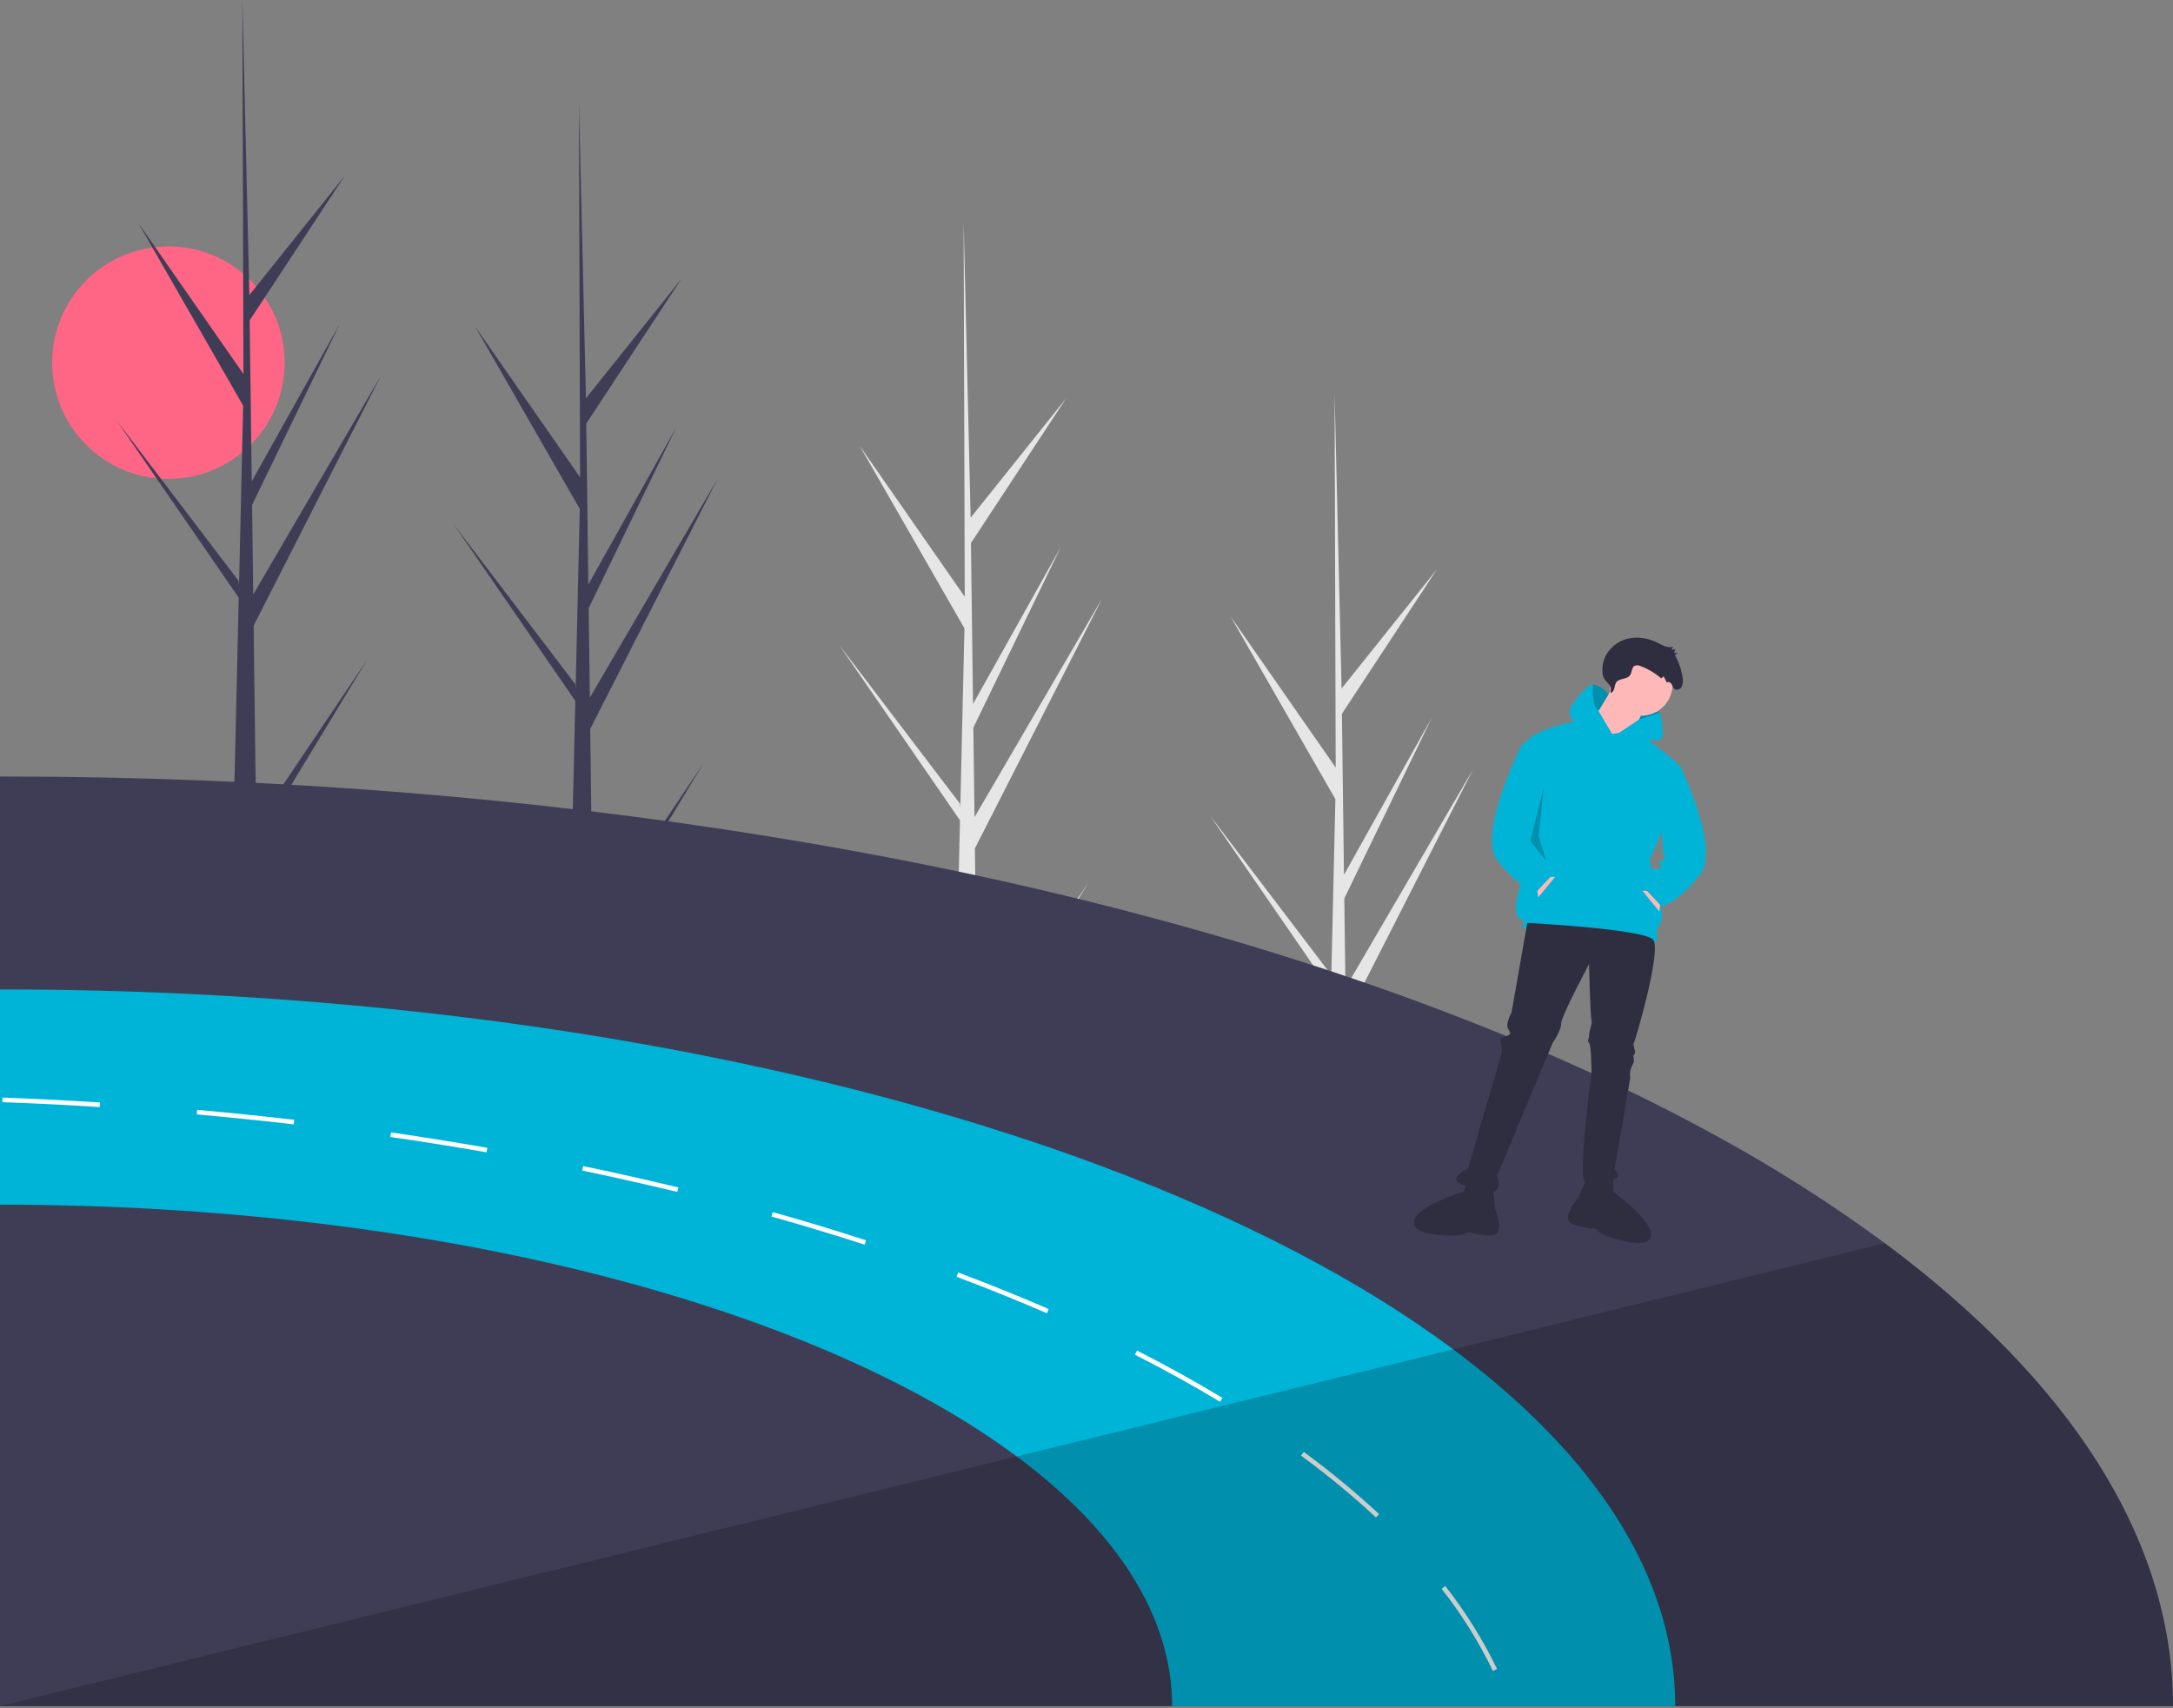 <svg width="430" height="338" viewBox="0 0 430 338" fill="none" xmlns="http://www.w3.org/2000/svg">
<rect x="0" y="0" width="430" height="338" fill="#808080" stroke="none"/>
<g clip-path="url(#clip0)">
<path d="M33.319 94.762C46.023 94.762 56.321 84.464 56.321 71.761C56.321 59.058 46.023 48.76 33.319 48.76C20.616 48.76 10.319 59.058 10.319 71.761C10.319 84.464 20.616 94.762 33.319 94.762Z" fill="#FF6584"/>
<path d="M117.308 183.622L139.218 151.039L117.352 187.128L117.398 190.794C115.799 190.806 114.215 190.78 112.646 190.714L113.733 143.584L113.703 143.221L113.743 143.15L113.847 138.697L89.852 103.859L113.819 135.364L113.904 136.305L114.725 100.697L93.999 64.578L114.784 94.441L114.567 20.669L114.567 20.424L114.574 20.665L115.95 78.807L134.838 55.19L116.012 83.816L116.424 115.667L133.805 84.582L116.488 120.35L116.717 138.061L141.995 94.759L116.794 144.239L117.308 183.622Z" fill="#3F3D56"/>
<path d="M193.43 207.264L215.341 174.68L193.475 210.769L193.52 214.436C191.921 214.448 190.337 214.421 188.768 214.356L189.855 167.226L189.825 166.862L189.865 166.792L189.969 162.339L165.974 127.501L189.941 159.005L190.026 159.947L190.847 124.338L170.122 88.219L190.906 118.083L190.689 44.311L190.69 44.065L190.697 44.307L192.072 102.449L210.961 78.832L192.134 107.458L192.546 139.309L209.928 108.223L192.61 143.991L192.84 161.702L218.117 118.401L192.917 167.881L193.43 207.264Z" fill="#E6E6E6"/>
<path d="M50.701 163.199L72.612 130.615L50.746 166.704L50.791 170.37C49.192 170.383 47.608 170.356 46.039 170.29L47.126 123.16L47.096 122.797L47.136 122.727L47.24 118.273L23.245 83.435L47.212 114.94L47.297 115.881L48.118 80.273L27.393 44.154L48.177 74.017L47.96 0.246L47.96 0L47.967 0.241L49.343 58.383L68.232 34.766L49.405 63.392L49.817 95.243L67.199 64.158L49.881 99.926L50.111 117.637L75.388 74.335L50.188 123.815L50.701 163.199Z" fill="#3F3D56"/>
<path d="M266.833 241.06L288.744 208.477L266.878 244.566L266.924 248.232C265.324 248.244 263.74 248.218 262.172 248.152L263.259 201.022L263.229 200.659L263.269 200.588L263.373 196.135L239.378 161.297L263.345 192.802L263.43 193.743L264.25 158.135L243.525 122.016L264.31 151.879L264.093 78.107L264.093 77.862L264.1 78.103L265.476 136.245L284.364 112.628L265.538 141.254L265.95 173.105L283.331 142.02L266.014 177.788L266.243 195.499L291.52 152.197L266.32 201.677L266.833 241.06Z" fill="#E6E6E6"/>
<path d="M430 337.612H0V153.65C0.44 153.65 0.884 153.65 1.323 153.654C54.523 153.718 105.443 157.918 152.43 165.553C154.782 165.929 157.123 166.319 159.453 166.722C159.657 166.754 159.857 166.785 160.056 166.822C169.984 168.521 179.721 170.374 189.268 172.381C190.972 172.744 192.671 173.108 194.365 173.473C201.225 174.96 207.975 176.524 214.615 178.168C217.741 178.938 220.842 179.726 223.917 180.533C268.666 192.232 308.028 207.334 340.035 224.996C351.48 231.249 362.488 238.269 372.985 246.007C409.257 272.981 430 304.259 430 337.612Z" fill="#3F3D56"/>
<path d="M331.503 337.612H0V195.789C49.946 195.789 97.314 200.515 139.793 208.979C143.948 209.804 148.055 210.668 152.113 211.571C153.898 211.96 155.676 212.362 157.446 212.776C162.956 214.049 168.372 215.389 173.695 216.795C181.13 218.753 188.366 220.831 195.403 223.03C199.567 224.335 203.654 225.676 207.664 227.054C208.108 227.208 208.552 227.362 208.992 227.516C212.141 228.608 215.24 229.727 218.29 230.873C245.762 241.163 269.223 253.366 287.547 266.991C315.509 287.784 331.503 311.898 331.503 337.612Z" fill="#00B4D8"/>
<path d="M285.993 313.842L285.277 314.399C289.234 319.432 292.634 324.878 295.418 330.643L296.238 330.253C293.423 324.43 289.988 318.928 285.993 313.842V313.842ZM258.82 287.924C258.544 287.715 258.267 287.512 257.991 287.308L257.452 288.037C257.728 288.241 258.004 288.445 258.276 288.649C263.157 292.26 267.831 296.141 272.277 300.276L272.898 299.614C268.427 295.458 263.727 291.556 258.82 287.924V287.924ZM224.996 267.253L224.583 268.064C230.474 271.059 236.142 274.195 241.425 277.385L241.892 276.61C236.591 273.411 230.904 270.262 224.996 267.253ZM189.612 251.807L189.295 252.654C195.421 254.951 201.434 257.38 207.157 259.867L207.515 259.038C201.778 256.542 195.756 254.108 189.612 251.807V251.807ZM166.54 243.895C162.1 242.504 157.514 241.145 152.906 239.854L152.661 240.728C157.26 242.015 161.837 243.374 166.268 244.756C167.895 245.268 169.503 245.78 171.107 246.301L171.384 245.44C169.78 244.919 168.165 244.404 166.54 243.895ZM128.551 233.632C126.748 233.211 124.949 232.803 123.214 232.423C120.622 231.847 117.994 231.285 115.393 230.746L115.212 231.634C117.804 232.169 120.432 232.735 123.019 233.311C124.754 233.687 126.544 234.095 128.343 234.511C130.241 234.951 132.149 235.404 134.016 235.853L134.229 234.974C132.362 234.521 130.45 234.067 128.551 233.632ZM77.373 224.085L77.241 224.983C83.63 225.907 90.037 226.931 96.276 228.023L96.435 227.13C90.182 226.038 83.771 225.014 77.373 224.085ZM39.026 219.618L38.945 220.519C45.356 221.095 51.808 221.756 58.125 222.49L58.229 221.589C51.904 220.855 45.442 220.193 39.026 219.618V219.618ZM0.494 217.185L0.462 218.091C6.878 218.331 13.358 218.657 19.719 219.06L19.774 218.154C13.407 217.755 6.923 217.429 0.494 217.185Z" fill="white"/>
<path d="M231.946 337.613H0V238.382C86.045 238.382 161.153 258.427 201.189 288.201C220.754 302.75 231.946 319.624 231.946 337.613Z" fill="#3F3D56"/>
<path opacity="0.2" d="M430 337.612H0L201.189 288.201L287.547 266.991L372.985 246.007C409.257 272.981 430 304.259 430 337.612Z" fill="black"/>
<path d="M327.512 142.709L328.471 141.032L323.677 140.073L323.198 142.47L323.917 144.387L327.512 142.709Z" fill="#00B4D8"/>
<path opacity="0.2" d="M327.512 142.709L328.471 141.032L323.677 140.073L323.198 142.47L323.917 144.387L327.512 142.709Z" fill="black"/>
<path d="M324.756 141.631C328.198 141.631 330.988 138.84 330.988 135.398C330.988 131.956 328.198 129.166 324.756 129.166C321.314 129.166 318.523 131.956 318.523 135.398C318.523 138.84 321.314 141.631 324.756 141.631Z" fill="#FFB8B8"/>
<path d="M319.482 135.398L314.448 143.789L321.879 148.104L325.714 139.234L319.482 135.398Z" fill="#FFB8B8"/>
<path d="M319.002 145.227L312.53 142.59C312.53 142.59 302.702 144.268 301.743 147.384C300.784 150.501 300.784 175.671 300.784 175.671C300.784 175.671 298.387 181.904 301.743 182.143C301.743 182.143 300.784 183.582 301.743 183.821C302.702 184.061 312.53 183.821 316.366 185.02C320.201 186.218 327.872 187.177 327.872 185.979V183.821C327.872 183.821 329.55 182.143 328.591 179.267C327.632 176.39 326.434 170.157 326.434 170.157C326.434 170.157 333.625 154.336 332.906 152.418C332.187 150.501 323.407 144.571 323.407 144.571L319.002 145.227Z" fill="#00B4D8"/>
<path d="M304.14 175.671L304.38 177.589L307.736 173.513H306.537L304.14 175.671Z" fill="#FFB8B8"/>
<path d="M319.002 145.227L312.051 143.549C312.051 143.549 310.612 142.35 310.612 140.912C310.612 139.474 312.77 137.316 314.208 135.878C314.333 135.75 314.483 135.648 314.649 135.579C314.815 135.51 314.992 135.476 315.172 135.478C316.596 135.466 318.322 137.333 318.322 137.333L316.406 140.528L316.32 140.67L319.002 145.227Z" fill="#00B4D8"/>
<path d="M324.361 142.364L328.471 141.032C328.471 141.032 329.79 146.186 328.352 146.425C326.913 146.665 319.003 145.946 319.003 145.946L324.361 142.364Z" fill="#00B4D8"/>
<path d="M302.222 182.623L299.106 200.362C299.106 200.362 297.907 202.519 298.387 203.478C298.866 204.437 299.106 204.437 298.387 204.916C297.668 205.396 296.709 204.916 296.949 206.115C297.092 206.826 297.172 207.547 297.188 208.272L290.476 231.285C290.476 231.285 286.161 233.203 289.278 234.402C292.394 235.6 295.51 236.559 296.229 235.36C296.949 234.162 296.229 232.724 296.229 232.724L307.256 206.355C307.256 206.355 308.934 203.957 308.934 202.519C308.934 201.081 314.448 190.773 314.448 190.773C314.448 190.773 314.688 201.081 314.927 201.8C315.167 202.519 314.448 203.957 314.448 204.916C314.448 205.875 313.968 205.875 314.448 206.355C314.927 206.834 314.927 212.348 314.927 212.348C314.927 212.348 312.051 233.682 313.729 233.922C315.407 234.162 320.201 233.682 320.201 232.724C320.222 232.474 320.164 232.223 320.035 232.008C319.906 231.793 319.712 231.624 319.482 231.525L322.598 213.306C322.468 212.579 322.551 211.83 322.838 211.149C323.317 210.19 323.317 210.19 323.317 209.711C323.317 209.231 323.078 208.991 323.317 208.752C323.474 208.545 323.558 208.292 323.557 208.033C323.557 208.033 323.078 206.594 323.317 206.355C323.557 206.115 328.831 188.136 327.153 185.979C325.475 183.821 302.222 182.623 302.222 182.623Z" fill="#2F2E41"/>
<path d="M313.968 233.203L312.29 237.039C312.29 237.039 308.455 241.353 311.332 242.312C314.208 243.271 315.167 243.031 315.167 243.031C315.167 243.031 316.366 243.271 316.366 243.751C316.366 244.23 325.954 247.826 326.673 244.71C327.393 241.593 319.242 235.84 319.242 235.84V232.963L313.968 233.203Z" fill="#2F2E41"/>
<path d="M295.478 234.979L295.841 239.149C295.841 239.149 298.095 244.464 295.063 244.453C292.03 244.441 291.199 243.907 291.199 243.907C291.199 243.907 289.986 243.751 289.833 244.205C289.679 244.659 279.444 244.999 279.76 241.816C280.075 238.634 289.638 235.79 289.638 235.79L290.558 233.064L295.478 234.979Z" fill="#2F2E41"/>
<path d="M318.685 137.105C319.07 137.079 319.327 136.659 319.433 136.26C319.491 135.851 319.609 135.454 319.785 135.08C320.38 134.14 321.93 134.52 322.559 133.605C322.946 133.043 322.865 132.127 323.424 131.769C323.612 131.683 323.817 131.642 324.023 131.647C324.23 131.653 324.432 131.706 324.615 131.801C326.122 132.356 327.513 133.184 328.718 134.245L329.219 133.837L329.844 135.087C330.086 134.795 330.554 135.022 330.757 135.347C330.961 135.672 331.06 136.087 331.35 136.324C331.812 136.701 332.534 136.381 332.814 135.834C333.049 135.253 333.097 134.612 332.951 134.002C332.709 132.46 332.194 130.972 331.429 129.61L332.001 129.267L331.262 129.162L331.545 128.519L330.77 128.51L331.076 127.961C330.034 128.319 328.958 127.664 327.963 127.176C326.32 126.326 324.453 126.01 322.622 126.272C321.696 126.422 320.812 126.763 320.025 127.274C319.239 127.785 318.568 128.454 318.054 129.238C317.189 130.575 316.885 132.199 317.205 133.758C317.563 135.106 319.126 135.316 318.685 137.105Z" fill="#2F2E41"/>
<path d="M303.181 146.426C303.181 146.426 301.743 146.186 300.784 148.104C299.825 150.021 292.634 165.363 296.229 170.158C299.825 174.952 303.181 176.39 303.181 176.39L303.9 176.63L307.496 172.794L306.298 171.116C306.298 171.116 306.298 169.438 305.339 169.199C304.38 168.959 304.38 169.678 304.14 168.719C303.9 167.76 305.099 168.48 303.9 167.521C302.702 166.562 303.661 166.082 303.661 166.082L303.181 146.426Z" fill="#00B4D8"/>
<path d="M328.591 178.428L328.351 180.345L324.995 176.27H326.194L328.591 178.428Z" fill="#FFB8B8"/>
<path d="M328.232 151.579C328.232 151.579 331.588 149.901 332.547 151.819C333.505 153.736 340.098 168.119 336.502 172.914C332.906 177.708 329.55 179.146 329.55 179.146L328.831 179.386L325.235 175.551L326.434 173.873C326.434 173.873 326.434 172.195 327.393 171.955C328.351 171.715 328.351 172.434 328.591 171.475C328.831 170.517 327.632 171.236 328.831 170.277C330.029 169.318 329.071 168.839 329.071 168.839L328.232 151.579Z" fill="#00B4D8"/>
<path opacity="0.2" d="M305.458 155.894L302.822 166.442L305.938 170.277L304.5 165.483L305.458 155.894Z" fill="black"/>
<path opacity="0.2" d="M318.322 137.333L316.406 140.528C315.203 140.111 315.102 137.319 315.172 135.478C316.596 135.466 318.322 137.333 318.322 137.333Z" fill="black"/>
</g>
<defs>
<clipPath id="clip0">
<rect width="430" height="337.612" fill="white"/>
</clipPath>
</defs>
</svg>
